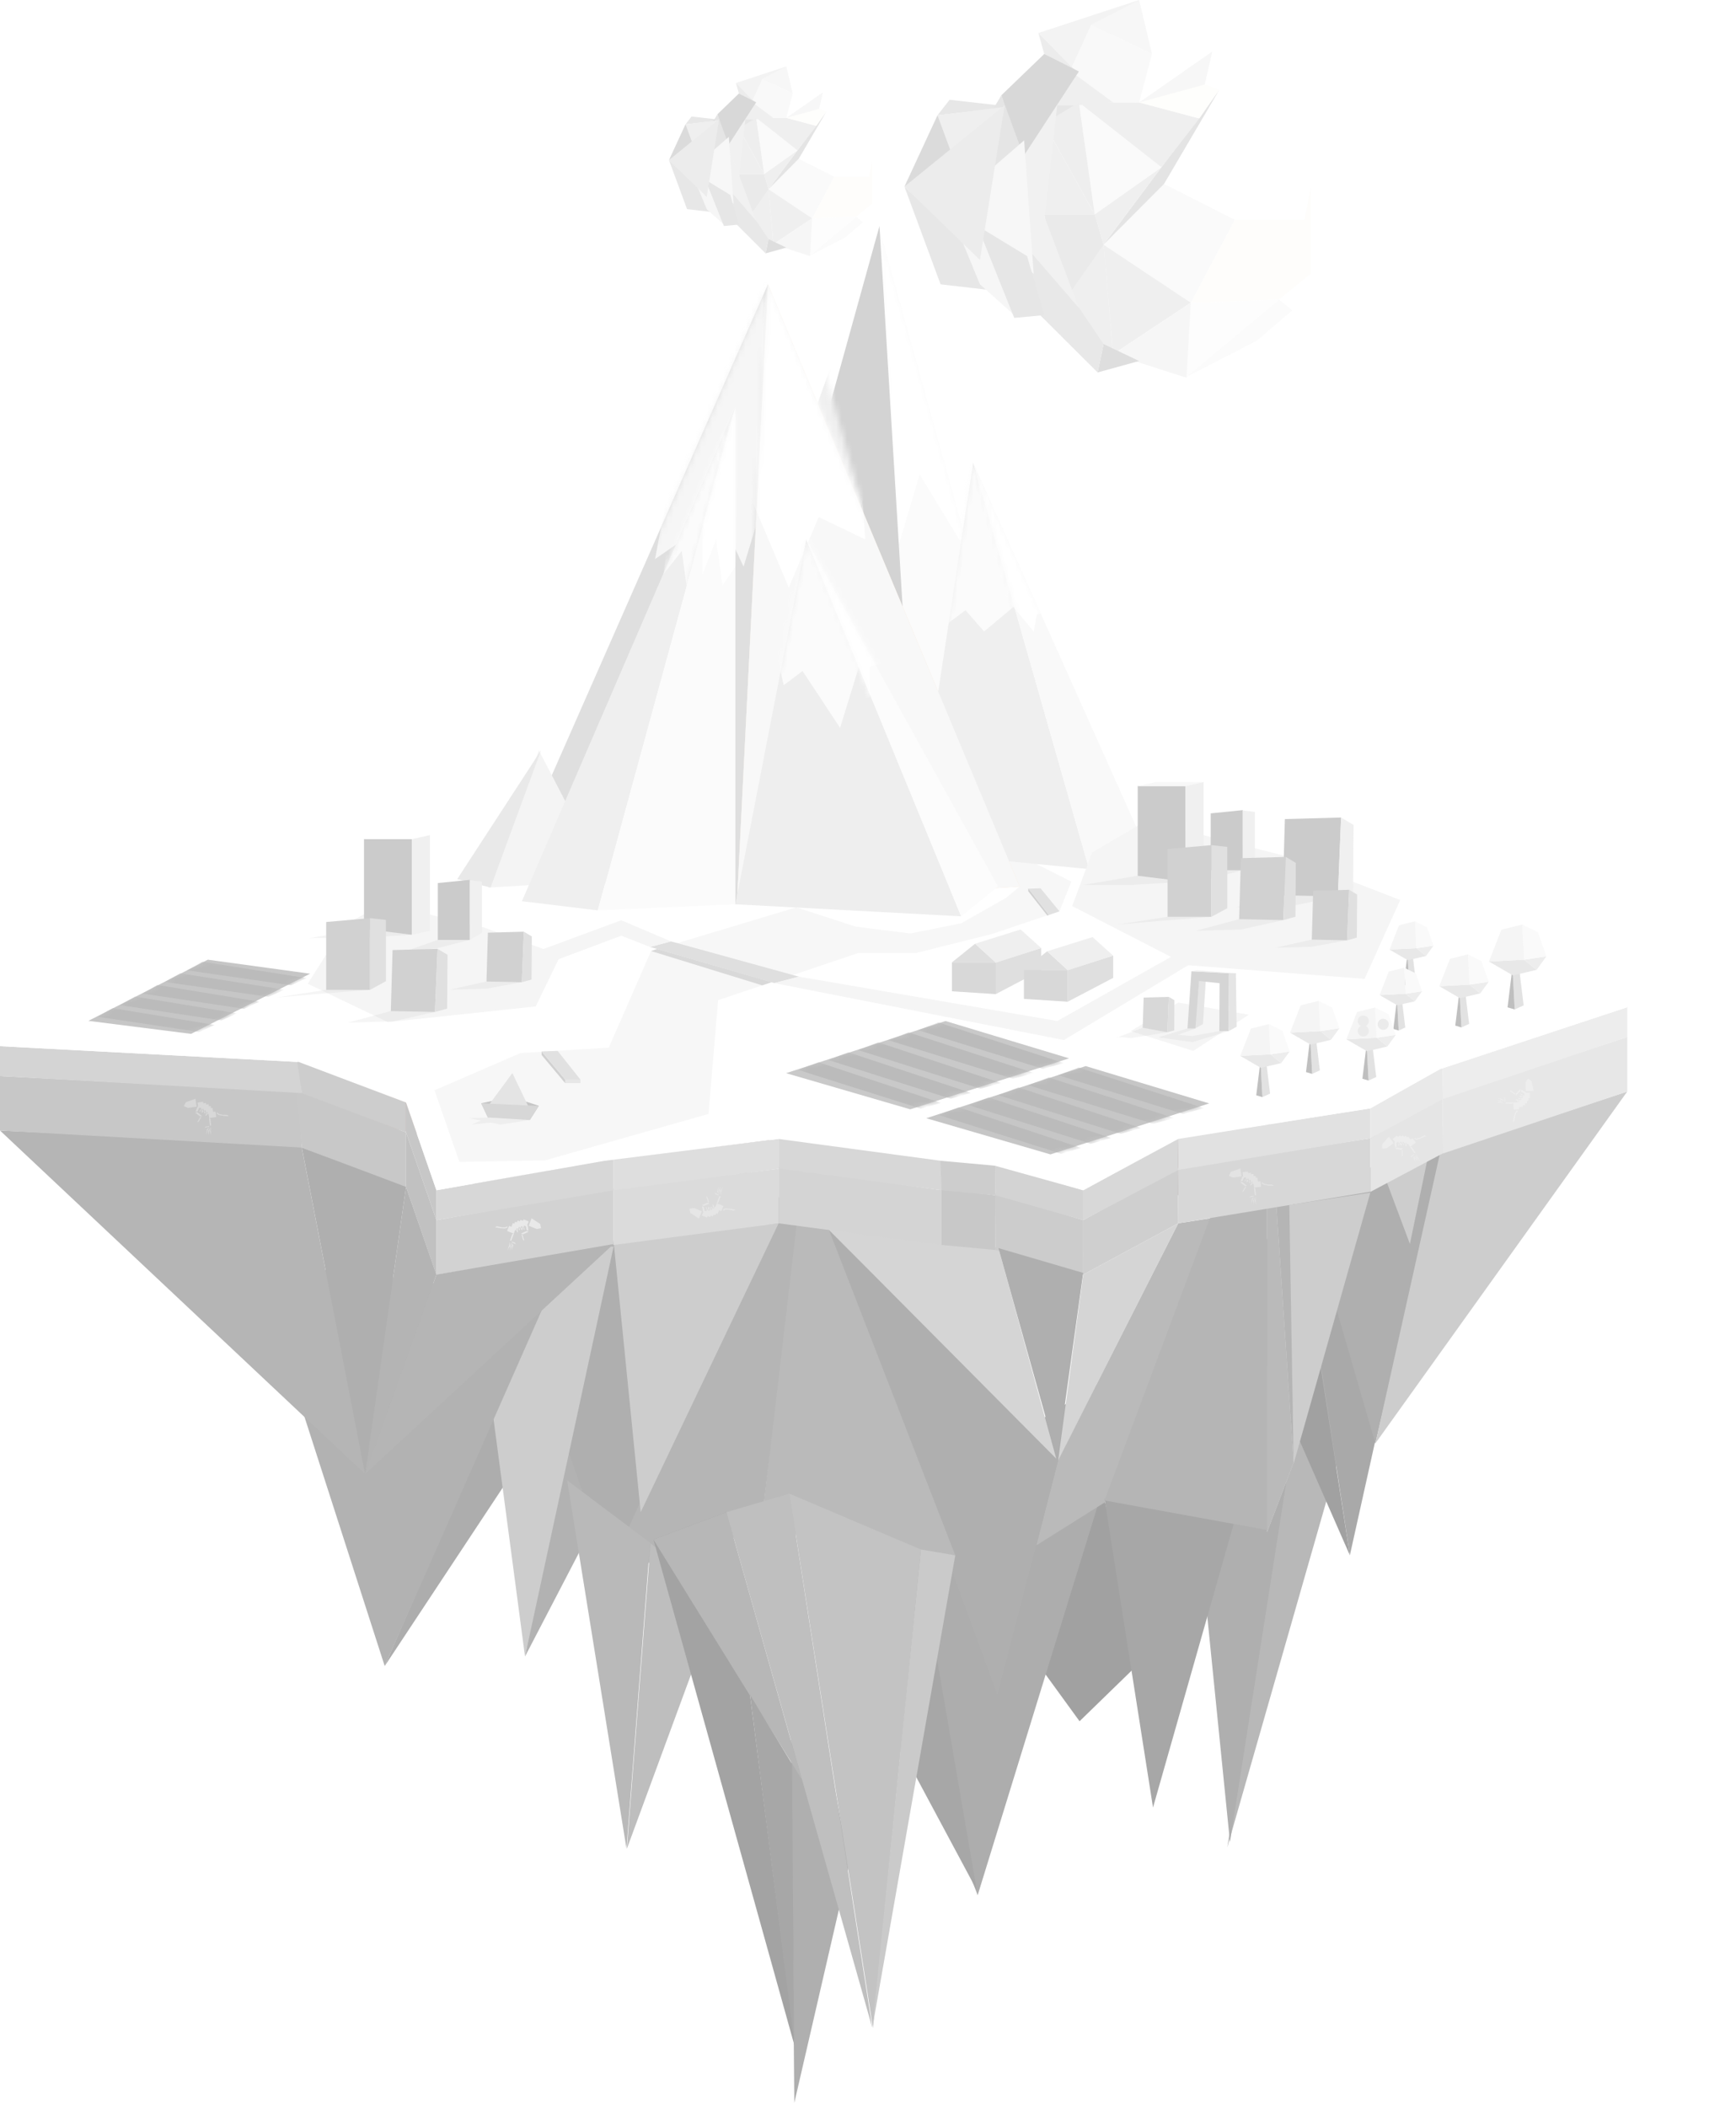 <?xml version="1.0" encoding="UTF-8"?>
<svg width="314px" height="381px" viewBox="0 0 314 381" version="1.1" xmlns="http://www.w3.org/2000/svg" xmlns:xlink="http://www.w3.org/1999/xlink">
    <!-- Generator: Sketch 61.2 (89653) - https://sketch.com -->
    <title>Group 2</title>
    <desc>Created with Sketch.</desc>
    <defs>
        <linearGradient x1="50%" y1="55.246%" x2="39.786%" y2="92.392%" id="linearGradient-1">
            <stop stop-color="#FFFFFF" offset="0%"></stop>
            <stop stop-color="#FFFFFF" stop-opacity="0" offset="100%"></stop>
        </linearGradient>
        <polygon id="path-2" points="8.52651232e-15 9.43 22.456 15.964 51.172 6.746 28.831 -1.1084466e-13"></polygon>
        <polygon id="path-4" points="8.52651232e-15 9.43 22.456 15.964 51.172 6.746 28.831 -1.1084466e-13"></polygon>
        <polygon id="path-6" points="3.31510825e-13 -6.13908936e-15 22.34 80.537 4.481 88.361 3.584 70.306"></polygon>
        <polygon id="path-8" points="5.215 1.84172681e-14 27.555 80.537 14.46 87.809 -5.83213489e-14 85.868"></polygon>
        <polygon id="path-10" points="6.045 11.028 51.567 119.915 0.42 123.108"></polygon>
        <polygon id="path-12" points="2.428 44.93 9.295 7.36690679e-15 30.259 73.503 1.08661875e-13 70.558"></polygon>
        <polygon id="path-14" points="-1.65755403e-13 7.36690679e-15 31.023 69.252 20.964 73.503"></polygon>
        <polygon id="path-16" points="9.51558851e-14 105.974 46.578 0.24 40.953 112.32"></polygon>
        <polygon id="path-18" points="1.457 14.607 9.033 0.017 18.156 24.828 0 23.774"></polygon>
        <polygon id="path-20" points="-2.72848394e-13 0.017 15.158 23.307 9.123 24.828"></polygon>
        <polygon id="path-22" points="5.771 0.122 51.293 109.009 0.146 112.202"></polygon>
        <polygon id="path-24" points="38.61 3.09410085e-13 13.725 91.028 -1.8417267e-14 89.372"></polygon>
        <polygon id="path-26" points="24.885 3.09410085e-13 24.885 89.925 -6.0776981e-14 91.028"></polygon>
        <polygon id="path-28" points="12.812 2.35741017e-13 0 65.969 40.835 68.145"></polygon>
        <polygon id="path-30" points="0 0.023 28.022 68.168 34.696 62.79"></polygon>
        <polygon id="path-32" points="6.82120945e-15 7.544 17.965 12.771 40.938 5.397 23.065 -8.86757229e-14"></polygon>
    </defs>
    <g id="Page-1" stroke="none" stroke-width="1" fill="none" fill-rule="evenodd" opacity="0.4">
        <g id="Group-2">
            <circle id="Oval" fill="url(#linearGradient-1)" opacity="0.34" cx="169.5" cy="158.5" r="144.5"></circle>
            <g id="Group-26" transform="translate(0, 40)">
                <polygon id="Path-77" fill="#4E4E4E" transform="translate(234.886, 245.7) scale(-1, 1) translate(-234.886, -245.7) " points="221.986 203.887 247.786 294 232.658 197.4"></polygon>
                <polygon id="Path-78" fill="#363636" transform="translate(225.286, 244.752) scale(-1, 1) translate(-225.286, -244.752) " points="228.099 293.052 237.586 198.77 212.986 196.452"></polygon>
                <polygon id="Path-142" fill="#292929" points="233.986 174.59 260.451 167.874 244.157 241.2"></polygon>
                <polyline id="Path-143" fill="#151515" points="244.157 241.2 223.786 194.757 233.837 174.59"></polyline>
                <polygon id="Path-141" fill="#373737" points="248.774 220.967 261.008 168.548 235.43 174.888"></polygon>
                <polygon id="Path" fill="#838383" points="248.774 220.967 294.331 157.349 260.451 168.548"></polygon>
                <polygon id="Path-52" fill="#454545" points="230.386 173.294 233.222 172.8 233.986 223.8"></polygon>
                <polygon id="Path-49" fill="#838383" points="260.451 158.696 255.018 184.906 247.856 165.775"></polygon>
                <polygon id="Path-50" fill="#838383" points="233.204 177.852 233.986 224.639 247.856 175.627"></polygon>
                <polygon id="Path-83" fill="#260101" points="200.986 157.2 211.398 157.2 218.986 163.772 213.464 176.4 204.102 169.328"></polygon>
                <polygon id="Path-51" fill="#B6B6B6" points="233.986 224.424 229.186 237 229.186 153"></polygon>
                <polygon id="Path-82" fill="#151515" points="188 261.204 195.266 271.2 206.6 260.18 199.025 228"></polygon>
                <polygon id="Path-73" fill="#323232" points="206.986 204.852 176.836 302.652 165.586 273.759 165.586 231.036"></polygon>
                <polygon id="Path-58" fill="#959595" points="180.586 185.609 191.241 224.4 149.386 181.8"></polygon>
                <polygon id="Path-81" fill="#232323" points="176.671 301.72 153.586 258.637 159.586 202.452"></polygon>
                <polygon id="Path-59" fill="#525252" points="213.116 181.176 218.986 180.252 199.786 231.65 187.461 239.4 191.466 223.747"></polygon>
                <polygon id="Path-65" fill="#3F3F3F" points="108.586 184.752 94.961 259.5 134.321 183.852"></polygon>
                <polygon id="Path-60" fill="#373737" points="149.386 181.8 180.393 266.4 191.386 224.062"></polygon>
                <polygon id="Path-61" fill="#525252" points="145.054 169.8 137.622 236.566 172.786 241.2"></polygon>
                <polygon id="Path-87" fill="#260101" points="121.786 159.6 140.986 163.035 134.889 173.4"></polygon>
                <polygon id="Path-85" fill="#373737" points="110.986 184.452 116.986 240.103 109.82 242.4 85.786 173.929 86.788 158.4"></polygon>
                <polygon id="Path-62" fill="#454545" points="145.982 165.214 109.786 244.8 137.622 236.566"></polygon>
                <polygon id="Path-86" fill="#838383" points="110.986 184.452 140.828 181.176 115.885 233.4"></polygon>
                <polygon id="Path-66" fill="#505050" points="102.586 227.652 113.317 294.252 117.586 238.925"></polygon>
                <polygon id="Path-67" fill="#5D5D5D" points="113.386 294.252 130.186 248.644 117.67 239.052"></polygon>
                <polygon id="Path-64" fill="#333333" points="97.186 197.4 69.585 261.227 101.386 213.164"></polygon>
                <polygon id="Path-65" fill="#838383" points="85.251 186.252 94.961 259.5 110.986 185.352"></polygon>
                <polygon id="Path-69" fill="#3F3F3F" points="69.585 261.227 98.986 194.646 46.015 188.052"></polygon>
                <polygon id="Path-70" fill="#783E2A" points="59.986 161.462 75.911 134.4 83.352 136.716 98.986 170.4"></polygon>
                <polygon id="Path-51" fill="#525252" points="233.986 224.424 229.186 237 229.186 153"></polygon>
                <polygon id="Path-72" fill="#232323" points="199.786 231 208.552 286.8 223.786 233.268"></polygon>
                <polygon id="Path-55" fill="#454545" points="199.786 231.282 229.186 236.631 229.186 178.2 218.986 179.883"></polygon>
                <polygon id="Path-71" fill="#454545" points="2.51671585e-13 164.4 66.039 226.5 54.482 166.968"></polygon>
                <polygon id="Path-80" fill="#191919" points="118.186 238.344 143.986 330.852 131.386 233.4"></polygon>
                <polyline id="Path-81" fill="#383838" points="143.671 340.2 153.586 297.24 142.786 239.4"></polyline>
                <polygon id="Path-77" fill="#5F5F5F" points="131.386 233.4 157.786 326.652 142.786 230.052"></polygon>
                <polygon id="Path-78" fill="#696969" points="157.899 326.652 166.564 240.148 142.786 230.052"></polygon>
                <polygon id="Path-78" fill="#7A7A7A" points="157.786 326.652 172.786 241.2 166.564 240.148"></polygon>
                <polygon id="Path-79" fill="#4B4B4B" points="118.186 238.344 145.038 281.718 131.386 233.4"></polygon>
                <polygon id="Path-43" fill="#747474" points="54.051 157.413 8.1001867e-14 154.548 8.1001867e-14 164.4 54.592 167.48"></polygon>
                <polygon id="Path-43" fill="#8F8F8F" points="110.986 174.893 78.936 180.6 78.936 190.488 110.986 185.088"></polygon>
                <polygon id="Path-43" fill="#A5A5A5" points="140.828 171.324 110.986 174.907 110.986 185.088 140.828 181.176"></polygon>
                <polygon id="Path-43" fill="#767676" points="180.076 176.112 170.082 174.924 170.314 185.088 180.076 186"></polygon>
                <polygon id="Path-43" fill="#949494" points="170.313 175.2 140.828 170.964 140.828 181.176 170.313 185.088"></polygon>
                <polygon id="Path-43" fill="#808080" points="195.923 180.6 179.986 175.8 180.076 186 195.923 190.488"></polygon>
                <polygon id="Path-43" fill="#888888" points="195.923 180.6 213.026 171.213 213.116 181.176 195.922 190.452"></polygon>
                <polygon id="Path-43" fill="#9A9A9A" points="247.856 165.813 213.026 171.213 213.116 181.176 247.856 175.464"></polygon>
                <polygon id="Path-43" fill="#BDBDBD" points="247.856 165.813 260.918 158.385 261.008 168.51 247.856 175.5"></polygon>
                <polygon id="Path-43" fill="#C2C2C2" points="294.331 147.497 260.918 158.385 261.008 168.548 294.331 157.349"></polygon>
                <polygon id="Path-43" fill="#767676" points="53.712 157.112 54.592 167.48 73.441 174.743 73.441 164.738"></polygon>
                <polygon id="Path-43" fill="#636363" points="73.441 164.738 73.441 174.59 78.936 190.488 78.936 180.6"></polygon>
                <polygon id="Path-43" fill="#949494" points="54.051 152.013 -2.5579537e-14 149.148 -2.5579537e-14 154.548 54.592 157.629"></polygon>
                <polygon id="Path-43" fill="#9C9C9C" points="110.986 169.493 78.936 175.2 78.936 180.6 110.986 175.2"></polygon>
                <polygon id="Path-43" fill="#ADADAD" points="140.828 165.924 110.986 169.507 110.986 175.2 140.828 171.324"></polygon>
                <polygon id="Path-43" fill="#9C9C9C" points="170.313 169.8 140.828 165.564 140.828 171.257 170.313 175.2"></polygon>
                <polygon id="Path-43" fill="#828282" points="180.076 170.712 170.082 169.524 170.314 175.2 180.076 176.112"></polygon>
                <polygon id="Path-92" fill="#373737" points="180.586 185.652 191.24 223.788 195.922 190.14"></polygon>
                <polygon id="Path-43" fill="#919191" points="195.923 175.2 179.986 170.4 180.076 176.112 195.923 180.6"></polygon>
                <polygon id="Path-43" fill="#9E9E9E" points="195.923 175.2 213.026 165.813 213.116 171.525 195.923 180.6"></polygon>
                <polygon id="Path-43" fill="#B3B3B3" points="247.856 160.413 213.026 165.813 213.116 171.525 247.856 165.813"></polygon>
                <polygon id="Path-43" fill="#C8C8C8" points="247.856 160.413 260.918 152.985 261.008 158.696 247.856 165.813"></polygon>
                <polygon id="Path-43" fill="#D3D3D3" points="294.331 142.097 260.918 152.985 261.008 158.696 294.331 147.497"></polygon>
                <polygon id="Path-43" fill="#838383" points="53.712 151.712 54.592 157.629 73.441 164.738 73.441 159.338"></polygon>
                <polygon id="Path-43" fill="#727272" points="73.441 159.338 73.441 164.738 78.936 180.6 78.936 175.2"></polygon>
                <polygon id="Path-43" fill="#FFFFFF" points="125.907 97.286 73.441 119.383 49.444 127.421 34.986 130.966 54.051 152.013 73.441 159.338 78.936 175.2 109.299 169.88 140.828 165.924 170.259 169.88 179.901 170.75 195.923 175.2 213.116 165.924 247.856 160.375 260.58 153.258 294.331 142.097 261.008 124.044 240.53 113.828 214.486 108.695 186.286 102.754"></polygon>
                <g id="Path-146-+-Path-146-+-Path-146-+-Path-146-+-Path-146-Mask" transform="translate(167.539, 152.748)">
                    <mask id="mask-3" fill="white">
                        <use xlink:href="#path-2"></use>
                    </mask>
                    <use id="Mask" fill="#717171" xlink:href="#path-2"></use>
                    <polygon id="Path-146" fill="#545454" mask="url(#mask-3)" points="2.246 8.851 24.384 15.852 28.046 14.807 5.85 7.452"></polygon>
                    <polygon id="Path-146" fill="#545454" mask="url(#mask-3)" points="7.646 7.051 29.784 14.052 33.446 13.007 11.25 5.652"></polygon>
                    <polygon id="Path-146" fill="#545454" mask="url(#mask-3)" points="13.046 5.251 35.184 12.252 38.846 11.207 16.65 3.852"></polygon>
                    <polygon id="Path-146" fill="#545454" mask="url(#mask-3)" points="18.446 3.451 41.099 10.452 44.846 9.407 22.133 2.052"></polygon>
                    <polygon id="Path-146" fill="#545454" mask="url(#mask-3)" points="23.846 1.651 46.499 8.652 50.246 7.607 27.533 0.252"></polygon>
                </g>
                <g id="Path-146-+-Path-146-+-Path-146-+-Path-146-+-Path-146-Mask" transform="translate(142.186, 144.6)">
                    <mask id="mask-5" fill="white">
                        <use xlink:href="#path-4"></use>
                    </mask>
                    <use id="Mask" fill="#777777" xlink:href="#path-4"></use>
                    <polygon id="Path-146" fill="#545454" mask="url(#mask-5)" points="2.246 8.851 24.384 15.852 28.046 14.807 5.85 7.452"></polygon>
                    <polygon id="Path-146" fill="#545454" mask="url(#mask-5)" points="7.646 7.051 29.784 14.052 33.446 13.007 11.25 5.652"></polygon>
                    <polygon id="Path-146" fill="#545454" mask="url(#mask-5)" points="13.046 5.251 35.184 12.252 38.846 11.207 16.65 3.852"></polygon>
                    <polygon id="Path-146" fill="#545454" mask="url(#mask-5)" points="18.446 3.451 41.099 10.452 44.846 9.407 22.133 2.052"></polygon>
                    <polygon id="Path-146" fill="#545454" mask="url(#mask-5)" points="23.846 1.651 46.499 8.652 50.246 7.607 27.533 0.252"></polygon>
                </g>
                <g id="Group-19" transform="translate(78.586, 115.022)">
                    <polygon id="Path-88" fill="#ECECEC" points="0 42.095 4.5 55.047 19.979 54.781 49.57 46.381 51.309 25.81 76.646 17.288 87.108 17.288 100.646 13.902 113.043 9.748 115.2 4.378 106.685 0.081 103.277 0.6 105.843 5.271 103.277 7.378 95.261 11.906 86.072 13.744 76.204 12.514 65.441 9.022 39.171 16.924 31.525 34.388 15.553 35.367"></polygon>
                    <g id="Group-17" transform="translate(107.4, 5.578)">
                        <polygon id="Path-145" fill="#8B8B8B" points="7.40740758e-14 0.538 3.445 4.919 3.723 4.827 7.40740758e-14 -8.41993092e-14"></polygon>
                        <polygon id="Path-145" fill="#B5B5B5" points="3.50652819e-13 0.079 3.723 4.827 5.643 4.169 2.23 9.21929145e-14"></polygon>
                    </g>
                    <g id="Group-18" transform="translate(39, 15.178)">
                        <g id="Group-17">
                            <polygon id="Path-145" fill="#545454" opacity="0.5" points="0.171 1.745 20.287 7.954 22.014 7.378 1.268 1.37"></polygon>
                            <polygon id="Path-145" fill="#AFAFAF" points="2.72848394e-13 1.009 22.456 7.543 26.963 6.391 3.766 0"></polygon>
                        </g>
                    </g>
                    <g id="Group-18" transform="translate(19.2, 34.978)">
                        <g id="Group-17">
                            <polygon id="Path-145" fill="#8B8B8B" points="0.178 0.741 4.44 5.83 4.44 5.187 0.178 0.098"></polygon>
                            <polygon id="Path-145" fill="#C3C3C3" points="7.2 5.83 4.44 5.83 4.44 5.187 7.2 5.187"></polygon>
                            <polygon id="Path-145" fill="#B5B5B5" points="0.178 0.098 4.44 5.187 7.2 5.187 3.078 0"></polygon>
                        </g>
                    </g>
                </g>
                <g id="Berge" transform="translate(80.586, 0)">
                    <g id="Group-8" transform="translate(52.276, 0.377)">
                        <polygon id="Path-29" fill="#BBDBDD" points="19.872 31.525 26.193 0.864 29.777 42.01 23.624 36.581 20.65 42.711"></polygon>
                        <g id="Path-21" transform="translate(26.193, 0.864)">
                            <mask id="mask-7" fill="white">
                                <use xlink:href="#path-6"></use>
                            </mask>
                            <use id="Mask" fill="#F4F4F4" xlink:href="#path-6"></use>
                            <polygon fill="#FFFFFF" mask="url(#mask-7)" points="-1.369 41.847 3.584 57.034 7.284 44.551 19.008 63.804 5.40456568e-13 -5.52518042e-14"></polygon>
                        </g>
                        <g id="Path-21" transform="translate(3.876, 0.487)">
                            <mask id="mask-9" fill="white">
                                <use xlink:href="#path-8"></use>
                            </mask>
                            <use id="Mask" fill="#909090" transform="translate(13.777, 43.905) scale(-1, 1) translate(-13.777, -43.905) " xlink:href="#path-8"></use>
                            <polygon fill="#D9D9D9" mask="url(#mask-9)" points="8.208 40.244 18.357 52.412 20.961 44.928 25.901 57.411 22.318 0.926"></polygon>
                        </g>
                        <mask id="mask-11" fill="white">
                            <use xlink:href="#path-10"></use>
                        </mask>
                        <use id="Mask" fill="#EBC18F" xlink:href="#path-10"></use>
                    </g>
                    <g id="Group-9" transform="translate(86.148, 43.636)">
                        <g id="Path-21">
                            <mask id="mask-13" fill="white">
                                <use xlink:href="#path-12"></use>
                            </mask>
                            <use id="Mask" fill="#D8D8D8" xlink:href="#path-12"></use>
                            <polygon fill="#F6F6F6" mask="url(#mask-13)" points="1.089 14.732 4.489 29.246 7.894 26.683 11.263 30.527 18.538 24.456 8.556 -1.249"></polygon>
                        </g>
                        <g id="Path-21" transform="translate(9.295, 0)">
                            <mask id="mask-15" fill="white">
                                <use xlink:href="#path-14"></use>
                            </mask>
                            <use id="Mask" fill="#F1F1F1" xlink:href="#path-14"></use>
                            <polygon fill="#FFFFFF" mask="url(#mask-15)" points="5.397 24.447 7.329 26.157 10.923 30.527 11.54 27.421 17.335 26.157 -1.37245209e-13 -2.46822937e-13"></polygon>
                        </g>
                    </g>
                    <g id="Group-5" transform="translate(0, 11.088)">
                        <g id="Path-21" transform="translate(11.743, 0.077)">
                            <mask id="mask-17" fill="white">
                                <use xlink:href="#path-16"></use>
                            </mask>
                            <use id="Mask" fill="#B0B0B0" xlink:href="#path-16"></use>
                            <polygon fill="#E8E8E8" mask="url(#mask-17)" points="32.047 18.662 26.151 49.917 33.028 45.157 33.355 49.917 40.563 47.842 42.163 51.284 46.028 38.531 46.655 -4.147"></polygon>
                        </g>
                        <g id="Group-9" transform="translate(13.412, 97.052) scale(-1, 1) translate(-13.412, -97.052) translate(0.912, 84.552)">
                            <g id="Path-21">
                                <mask id="mask-19" fill="white">
                                    <use xlink:href="#path-18"></use>
                                </mask>
                                <use id="Mask" fill="#E4E4E4" xlink:href="#path-18"></use>
                            </g>
                            <g id="Path-21" transform="translate(8.64, 0)">
                                <mask id="mask-21" fill="white">
                                    <use xlink:href="#path-20"></use>
                                </mask>
                                <use id="Mask" fill="#C8C8C8" xlink:href="#path-20"></use>
                            </g>
                        </g>
                        <g id="Path-21" transform="translate(52.55, 0.195)">
                            <mask id="mask-23" fill="white">
                                <use xlink:href="#path-22"></use>
                            </mask>
                            <use id="Mask" fill="#EEEEEE" xlink:href="#path-22"></use>
                            <polygon fill="#FFFFFF" mask="url(#mask-23)" points="1.822 32.353 2.988 39.463 9.537 54.95 14.957 42.2 23.35 46.242 22.555 33.25 6.023 -3.6"></polygon>
                        </g>
                        <g id="Group-6" transform="translate(13.816, 22.481)">
                            <g id="Path-21" transform="translate(0, -0)">
                                <mask id="mask-25" fill="white">
                                    <use xlink:href="#path-24"></use>
                                </mask>
                                <use id="Mask" fill="#D7D7D7" xlink:href="#path-24"></use>
                                <polygon fill="#F6F6F6" mask="url(#mask-25)" points="26.438 23.056 25.62 30.235 28.912 26.03 30.063 34.353 32.389 30.911 38.608 6.41905301e-13"></polygon>
                            </g>
                            <g id="Path-21" transform="translate(13.725, -0)">
                                <mask id="mask-27" fill="white">
                                    <use xlink:href="#path-26"></use>
                                </mask>
                                <use id="Mask" fill="#F6F6F6" xlink:href="#path-26"></use>
                                <polygon fill="#FFFFFF" mask="url(#mask-27)" points="18.935 20.982 18.935 30.235 21.408 23.956 22.559 32.279 24.885 28.837 25.674 -3.742"></polygon>
                            </g>
                        </g>
                    </g>
                    <g id="Group-7" transform="translate(52.426, 57.088)">
                        <g id="Path-21" transform="translate(0, 0.437)">
                            <mask id="mask-29" fill="white">
                                <use xlink:href="#path-28"></use>
                            </mask>
                            <use id="Mask" fill="#D5D5D5" xlink:href="#path-28"></use>
                            <polygon fill="#F6F6F6" mask="url(#mask-29)" points="5.346 11.834 8.745 26.348 12.15 23.785 18.936 34.072 22.794 21.558 12.812 -4.147"></polygon>
                        </g>
                        <g id="Path-21" transform="translate(12.812, 0.414)">
                            <mask id="mask-31" fill="white">
                                <use xlink:href="#path-30"></use>
                            </mask>
                            <use id="Mask" fill="#F7F7F7" xlink:href="#path-30"></use>
                            <polygon fill="#FFFFFF" mask="url(#mask-31)" points="5.41 19.977 5.41 29.23 11.552 28.538 11.552 22.951 17.348 21.686 -1.972 -6.756"></polygon>
                        </g>
                    </g>
                </g>
                <polygon id="Path-43" fill="#FFFFFF" points="260.58 153.258 294.331 142.097 261.008 124.044"></polygon>
                <polygon id="Path-43" fill="#FFFFFF" points="34.986 130.966 1.19371172e-13 149.148 54.051 152.013"></polygon>
                <g id="Path-146-+-Path-146-+-Path-146-+-Path-146-+-Path-146-Mask" transform="translate(36.073, 140.333) rotate(-9) translate(-36.073, -140.333) translate(15.573, 133.833)">
                    <mask id="mask-33" fill="white">
                        <use xlink:href="#path-32"></use>
                    </mask>
                    <use id="Mask" fill="#717171" xlink:href="#path-32"></use>
                    <polygon id="Path-146" fill="#545454" mask="url(#mask-33)" points="1.797 7.081 19.508 12.681 22.437 11.845 4.68 5.961"></polygon>
                    <polygon id="Path-146" fill="#545454" mask="url(#mask-33)" points="6.117 5.641 23.828 11.241 26.757 10.405 9 4.521"></polygon>
                    <polygon id="Path-146" fill="#545454" mask="url(#mask-33)" points="10.437 4.201 28.147 9.801 31.077 8.965 13.32 3.081"></polygon>
                    <polygon id="Path-146" fill="#545454" mask="url(#mask-33)" points="14.757 2.761 32.879 8.361 35.877 7.525 17.707 1.641"></polygon>
                    <polygon id="Path-146" fill="#545454" mask="url(#mask-33)" points="19.077 1.321 37.199 6.921 40.197 6.085 22.027 0.201"></polygon>
                </g>
                <polygon id="Path-89" fill="#434343" points="73.441 174.59 66.039 226.5 78.936 190.452"></polygon>
                <polygon id="Path-90" fill="#454545" points="78.936 190.452 66.039 226.5 110.986 184.924"></polygon>
                <polygon id="Path-91" fill="#373737" points="54.592 167.48 66.039 226.5 73.441 174.59"></polygon>
                <polygon id="Path-140" fill="#959595" points="191.386 224.062 213.116 181.176 195.923 190.452"></polygon>
                <polygon id="Path-144" fill="#222222" points="135.658 266.4 143.626 329.031 143.261 278.927"></polygon>
                <polygon id="Path-147" fill="#E5E5E5" points="207.382 108.36 197.535 114.14 193.931 123.819 214.708 134.498 246.817 136.971 253.259 122.725 233.131 114.933 215.275 110.4"></polygon>
                <g id="Group" transform="translate(235.204, 116.473) rotate(7) translate(-235.204, -116.473) translate(224.204, 106.973)">
                    <polygon id="Path-33" fill="#7C7C7C" points="8.488 15.256 18.414 14.237 17.256 5.45696789e-13 7.2 1.519"></polygon>
                    <polygon id="Path-33" fill="#000000" opacity="0.1" points="8.488 15.256 18.414 14.237 10.456 16.91 0.4 18.429"></polygon>
                    <polygon id="Path-34" fill="#D9D9D9" points="17.256 5.45696789e-13 19.656 1.063 21.055 13.151 18.414 14.237"></polygon>
                </g>
                <g id="Group-3" transform="translate(212.986, 106.2)">
                    <polygon id="Path-38" fill="#7C7C7C" points="6 11.133 6 0.857 11.803 0.273 11.803 11.133"></polygon>
                    <polygon id="Path-38" fill="#000000" opacity="0.1" points="6 11.133 0.13 13.2 5.932 12.616 11.803 11.133"></polygon>
                    <polygon id="Path-39" fill="#D9D9D9" points="11.803 11.133 13.987 9.836 13.987 0.597 11.803 0.333"></polygon>
                </g>
                <g id="Group" transform="translate(226.003, 122.185) rotate(7) translate(-226.003, -122.185) translate(217.003, 114.185)">
                    <polygon id="Path-33" fill="#8D8D8D" points="7.631 12.204 15.571 11.389 14.644 4.36557431e-12 6.6 1.215"></polygon>
                    <polygon id="Path-33" fill="#000000" opacity="0.1" points="7.631 12.204 15.571 11.389 8.236 14 0.191 15.215"></polygon>
                    <polygon id="Path-34" fill="#B1B1B1" points="14.644 6.27551307e-12 16.565 0.85 17.684 10.521 15.571 11.389"></polygon>
                </g>
                <g id="Group" transform="translate(238.338, 126.724) rotate(7) translate(-238.338, -126.724) translate(230.838, 120.224)">
                    <polygon id="Path-33" fill="#8D8D8D" points="6.825 9.764 13.177 9.111 12.436 5.72981628e-12 6 0.972"></polygon>
                    <polygon id="Path-33" fill="#000000" opacity="0.1" points="6.825 9.764 13.177 9.111 6.908 11.056 0.473 12.028"></polygon>
                    <polygon id="Path-34" fill="#B1B1B1" points="12.436 6.27551307e-12 13.972 0.68 14.867 8.417 13.177 9.111"></polygon>
                </g>
                <g id="Group-20" transform="translate(195.586, 101.4)">
                    <polygon id="Rectangle" fill="#7C7C7C" points="10.2 0.72 18.84 0.72 18.84 18 10.2 16.941"></polygon>
                    <polygon id="Rectangle" fill="#000000" opacity="0.1" points="0.337 18.6 8.977 18.6 18.84 18 10.2 16.941"></polygon>
                    <polygon id="Rectangle" fill="#EDEDED" points="10.2 0.72 18.84 0.72 22.122 0 13.482 0"></polygon>
                    <polygon id="Rectangle" fill="#D9D9D9" points="22.122 0 18.84 0.72 18.84 18 22.122 17.28"></polygon>
                </g>
                <g id="Group-3" transform="translate(202.186, 112.8)">
                    <polygon id="Path-38" fill="#8D8D8D" points="9 12.96 9 0.697 16.92 0 16.92 12.96"></polygon>
                    <polygon id="Path-38" fill="#000000" opacity="0.1" points="9 12.96 -3.94351195e-14 14.359 7.92 13.662 16.92 12.96"></polygon>
                    <polygon id="Path-39" fill="#B1B1B1" points="16.92 12.96 19.8 11.404 19.8 0.317 16.92 0"></polygon>
                </g>
                <g id="Group-3" transform="translate(172.186, 127.8)">
                    <g id="Group-23">
                        <polygon id="Path-38" fill="#9D9D9D" points="0 11.426 0 6.191 7.92 6.191 7.92 11.936"></polygon>
                        <polygon id="Path-39" fill="#AFAFAF" points="7.92 11.936 16.14 7.628 16.14 3.6 7.92 6.191"></polygon>
                        <polyline id="Path-150" fill="#AFAFAF" points="7.92 6.191 4.185 2.828 0 6.191"></polyline>
                        <polyline id="Path-151" fill="#D8D8D8" points="4.185 2.828 12.411 0.249 16.14 3.6 7.92 6.261"></polyline>
                    </g>
                    <g id="Group-23" transform="translate(13.02, 1.372)">
                        <polygon id="Path-38" fill="#9D9D9D" points="0 11.426 0 6.191 7.92 6.191 7.92 11.936"></polygon>
                        <polygon id="Path-39" fill="#AFAFAF" points="7.92 11.936 16.14 7.628 16.14 3.6 7.92 6.191"></polygon>
                        <polyline id="Path-150" fill="#AFAFAF" points="7.92 6.191 4.185 2.828 0 6.191"></polyline>
                        <polyline id="Path-151" fill="#D8D8D8" points="4.185 2.828 12.411 0.249 16.14 3.6 7.92 6.261"></polyline>
                    </g>
                </g>
                <polygon id="Path-147" fill="#E5E5E5" points="69.372 123.36 62.5 127.118 55.662 137.856 70.16 144.799 96.891 141.96 101.386 132.699 87.34 127.633 74.88 124.686"></polygon>
                <g id="Group-3" transform="translate(73.186, 118.8)">
                    <polygon id="Path-38" fill="#7C7C7C" points="6 11.133 6 0.857 11.803 0.273 11.803 11.133"></polygon>
                    <polygon id="Path-38" fill="#000000" opacity="0.1" points="6 11.133 0.13 13.2 5.932 12.616 11.803 11.133"></polygon>
                    <polygon id="Path-39" fill="#D9D9D9" points="11.803 11.133 13.987 9.836 13.987 0.597 11.803 0.333"></polygon>
                </g>
                <g id="Group" transform="translate(72.562, 138.799) rotate(7) translate(-72.562, -138.799) translate(63.562, 130.799)">
                    <polygon id="Path-33" fill="#8D8D8D" points="7.631 12.204 15.571 11.389 14.644 4.36557431e-12 6.6 1.215"></polygon>
                    <polygon id="Path-33" fill="#000000" opacity="0.1" points="7.631 12.204 15.571 11.389 8.236 14 0.191 15.215"></polygon>
                    <polygon id="Path-34" fill="#B1B1B1" points="14.644 6.27551307e-12 16.565 0.85 17.684 10.521 15.571 11.389"></polygon>
                </g>
                <g id="Group" transform="translate(89.062, 134.299) rotate(7) translate(-89.062, -134.299) translate(81.562, 127.799)">
                    <polygon id="Path-33" fill="#8D8D8D" points="6.825 9.764 13.177 9.111 12.436 5.72981628e-12 6 0.972"></polygon>
                    <polygon id="Path-33" fill="#000000" opacity="0.1" points="6.825 9.764 13.177 9.111 6.908 11.056 0.473 12.028"></polygon>
                    <polygon id="Path-34" fill="#B1B1B1" points="12.436 6.27551307e-12 13.972 0.68 14.867 8.417 13.177 9.111"></polygon>
                </g>
                <g id="Group-20" transform="translate(55.64, 111)">
                    <polygon id="Rectangle" fill="#7C7C7C" points="10.2 0.72 18.84 0.72 18.84 18 10.2 16.941"></polygon>
                    <polygon id="Rectangle" fill="#000000" opacity="0.1" points="0.337 18.6 8.977 18.6 18.84 18 10.2 16.941"></polygon>
                    <polygon id="Rectangle" fill="#FFFFFF" points="10.2 0.72 18.84 0.72 22.122 0 13.482 0"></polygon>
                    <polygon id="Rectangle" fill="#D9D9D9" points="22.122 0 18.84 0.72 18.84 18 22.122 17.28"></polygon>
                </g>
                <g id="Group-3" transform="translate(50, 126)">
                    <polygon id="Path-38" fill="#8D8D8D" points="9 12.96 9 0.697 16.92 0 16.92 12.96"></polygon>
                    <polygon id="Path-38" fill="#000000" opacity="0.1" points="9 12.96 -3.94351195e-14 14.359 7.92 13.662 16.92 12.96"></polygon>
                    <polygon id="Path-39" fill="#B1B1B1" points="16.92 12.96 19.8 11.404 19.8 0.317 16.92 0"></polygon>
                </g>
                <polygon id="Path-148" fill="#E5E5E5" points="213.586 132 191.241 144.6 144.432 136.574 140.042 137.743 192.432 148.033 217.581 132.909"></polygon>
                <g id="Group-11" transform="translate(274.896, 135.194) rotate(-3) translate(-274.896, -135.194) translate(269.396, 127.194)">
                    <polygon id="Path-93" fill="#B7B7B7" points="4.195 7.598 4.195 15.26 5.85 14.602 5.367 7.598"></polygon>
                    <polygon id="Path-94" fill="#5E5E5E" points="4.195 7.598 2.924 14.807 4.195 15.26"></polygon>
                    <polygon id="Path-95" fill="#C5C5C5" points="8.61896298e-16 6.362 4.195 9.093 8.519 8.316 6.359 6.362"></polygon>
                    <polygon id="Path-96" fill="#D2D2D2" points="6.359 6.362 10.425 5.973 8.519 8.316"></polygon>
                    <polygon id="Path-97" fill="#F3F3F3" points="6.359 6.362 6.359 0 9.116 1.53 10.425 5.973"></polygon>
                    <polygon id="Path-98" fill="#E5E5E5" points="6.359 0 2.54 0.74 -3.53012397e-16 6.362 6.359 6.362"></polygon>
                </g>
                <g id="Group-11" transform="translate(264.907, 139.599) rotate(-3) translate(-264.907, -139.599) translate(260.407, 132.599)">
                    <polygon id="Path-93" fill="#B7B7B7" points="3.608 6.535 3.608 13.123 5.031 12.558 4.616 6.535"></polygon>
                    <polygon id="Path-94" fill="#5E5E5E" points="3.608 6.535 2.515 12.734 3.608 13.123"></polygon>
                    <polygon id="Path-95" fill="#C5C5C5" points="7.41230828e-16 5.471 3.608 7.82 7.326 7.152 5.469 5.471"></polygon>
                    <polygon id="Path-96" fill="#D2D2D2" points="5.469 5.471 8.965 5.136 7.326 7.152"></polygon>
                    <polygon id="Path-97" fill="#F3F3F3" points="5.469 5.471 5.469 0 7.84 1.316 8.965 5.136"></polygon>
                    <polygon id="Path-98" fill="#E5E5E5" points="5.469 0 2.184 0.636 -3.03590666e-16 5.471 5.469 5.471"></polygon>
                </g>
                <g id="Group-11" transform="translate(255.386, 132.61) rotate(-3) translate(-255.386, -132.61) translate(251.386, 126.61)">
                    <polygon id="Path-93" fill="#B7B7B7" points="3.211 5.816 3.211 11.68 4.478 11.177 4.108 5.816"></polygon>
                    <polygon id="Path-94" fill="#5E5E5E" points="3.211 5.816 2.238 11.333 3.211 11.68"></polygon>
                    <polygon id="Path-95" fill="#C5C5C5" points="6.59695426e-16 4.869 3.211 6.96 6.52 6.365 4.867 4.869"></polygon>
                    <polygon id="Path-96" fill="#D2D2D2" points="4.867 4.869 7.979 4.571 6.52 6.365"></polygon>
                    <polygon id="Path-97" fill="#F3F3F3" points="4.867 4.869 4.867 0 6.977 1.171 7.979 4.571"></polygon>
                    <polygon id="Path-98" fill="#E5E5E5" points="4.867 0 1.944 0.566 -2.70195688e-16 4.869 4.867 4.869"></polygon>
                </g>
                <g id="Group-11" transform="translate(253.601, 140.994) rotate(-3) translate(-253.601, -140.994) translate(249.601, 134.994)">
                    <polygon id="Path-93" fill="#B7B7B7" points="3.103 5.62 3.103 11.286 4.327 10.8 3.97 5.62"></polygon>
                    <polygon id="Path-94" fill="#5E5E5E" points="3.103 5.62 2.163 10.951 3.103 11.286"></polygon>
                    <polygon id="Path-95" fill="#C5C5C5" points="6.37458523e-16 4.705 3.103 6.725 6.3 6.151 4.703 4.705"></polygon>
                    <polygon id="Path-96" fill="#D2D2D2" points="4.703 4.705 7.71 4.417 6.3 6.151"></polygon>
                    <polygon id="Path-97" fill="#F3F3F3" points="4.703 4.705 4.703 0 6.742 1.132 7.71 4.417"></polygon>
                    <polygon id="Path-98" fill="#E5E5E5" points="4.703 0 1.879 0.547 -2.61087977e-16 4.705 4.703 4.705"></polygon>
                </g>
                <g id="Group-11" transform="translate(248.107, 149.199) rotate(-3) translate(-248.107, -149.199) translate(243.607, 142.199)">
                    <polygon id="Path-93" fill="#B7B7B7" points="3.608 6.535 3.608 13.123 5.031 12.558 4.616 6.535"></polygon>
                    <polygon id="Path-94" fill="#5E5E5E" points="3.608 6.535 2.515 12.734 3.608 13.123"></polygon>
                    <polygon id="Path-95" fill="#C5C5C5" points="7.41230828e-16 5.471 3.608 7.82 7.326 7.152 5.469 5.471"></polygon>
                    <polygon id="Path-96" fill="#D2D2D2" points="5.469 5.471 8.965 5.136 7.326 7.152"></polygon>
                    <polygon id="Path-97" fill="#F3F3F3" points="5.469 5.471 5.469 0 7.84 1.316 8.965 5.136"></polygon>
                    <polygon id="Path-98" fill="#E5E5E5" points="5.469 0 2.184 0.636 -3.03590666e-16 5.471 5.469 5.471"></polygon>
                </g>
                <g id="Group-11" transform="translate(237.907, 147.999) rotate(-3) translate(-237.907, -147.999) translate(233.407, 140.999)">
                    <polygon id="Path-93" fill="#B7B7B7" points="3.608 6.535 3.608 13.123 5.031 12.558 4.616 6.535"></polygon>
                    <polygon id="Path-94" fill="#5E5E5E" points="3.608 6.535 2.515 12.734 3.608 13.123"></polygon>
                    <polygon id="Path-95" fill="#C5C5C5" points="7.41230828e-16 5.471 3.608 7.82 7.326 7.152 5.469 5.471"></polygon>
                    <polygon id="Path-96" fill="#D2D2D2" points="5.469 5.471 8.965 5.136 7.326 7.152"></polygon>
                    <polygon id="Path-97" fill="#F3F3F3" points="5.469 5.471 5.469 0 7.84 1.316 8.965 5.136"></polygon>
                    <polygon id="Path-98" fill="#E5E5E5" points="5.469 0 2.184 0.636 -3.03590666e-16 5.471 5.469 5.471"></polygon>
                </g>
                <g id="Group-11" transform="translate(228.907, 152.199) rotate(-3) translate(-228.907, -152.199) translate(224.407, 145.199)">
                    <polygon id="Path-93" fill="#B7B7B7" points="3.608 6.535 3.608 13.123 5.031 12.558 4.616 6.535"></polygon>
                    <polygon id="Path-94" fill="#5E5E5E" points="3.608 6.535 2.515 12.734 3.608 13.123"></polygon>
                    <polygon id="Path-95" fill="#C5C5C5" points="7.41230828e-16 5.471 3.608 7.82 7.326 7.152 5.469 5.471"></polygon>
                    <polygon id="Path-96" fill="#D2D2D2" points="5.469 5.471 8.965 5.136 7.326 7.152"></polygon>
                    <polygon id="Path-97" fill="#F3F3F3" points="5.469 5.471 5.469 0 7.84 1.316 8.965 5.136"></polygon>
                    <polygon id="Path-98" fill="#E5E5E5" points="5.469 0 2.184 0.636 -3.03590666e-16 5.471 5.469 5.471"></polygon>
                </g>
                <polygon id="Path-149" fill="#E5E5E5" points="97.298 131.953 112.366 126.388 121.352 130.2 117.586 131.209 112.366 129.171 98.986 134.189"></polygon>
                <g id="Group-24" transform="translate(92.086, 158.732) rotate(-12) translate(-92.086, -158.732) translate(86.586, 154.232)">
                    <polyline id="Path-153" fill="#717171" points="8.375 8.968 8.375 5.55 10.509 6.782"></polyline>
                    <polygon id="Path-152" fill="#717171" points="0.4 4.168 3.293 4.168 3.293 6.782 1.056 6.932"></polygon>
                    <polygon id="Path-154" fill="#BCBCBC" points="1.309 5.106 7.056 -3.18323146e-12 8.902 7.589"></polygon>
                    <polygon id="Path-152" fill="#9B9B9B" points="0.4 4.168 10.509 6.82 8.378 8.968 1.056 6.932"></polygon>
                </g>
                <path d="M88.244,162.035 L95.827,162.505 L90.506,163.326 L88.75,162.967 L85.304,163.326 L86.955,162.6 L84.856,162.171 L88.244,162.035 Z" id="Combined-Shape" fill="#000000" opacity="0.1"></path>
                <polygon id="Path-155" fill="#E5E5E5" points="204.519 146.422 213.116 141.267 225.881 143.459 215.833 150"></polygon>
                <g id="Group" transform="translate(207.685, 144.312) rotate(7) translate(-207.685, -144.312) translate(202.185, 139.812)">
                    <polygon id="Path-33" fill="#9D9D9D" points="4.692 6.117 9.224 6.378 8.705 3.63187127e-12 4.2 0.681"></polygon>
                    <path d="M4.692,6.117 L9.224,6.378 L2.835,8.23 C1.874,8.243 1.138,8.269 0.626,8.308 C0.114,8.347 0.016,8.384 0.331,8.42 L4.692,6.117 Z" id="Path-33" fill="#000000" opacity="0.1"></path>
                    <polygon id="Path-34" fill="#AFAFAF" points="8.705 4.39285907e-12 9.78 0.476 10.407 5.892 9.224 6.378"></polygon>
                </g>
                <polygon id="Path-157" fill="#BEBEBE" points="216.144 145.95 217.581 145.158 218.106 137.236 216.85 137.236"></polygon>
                <polygon id="Path-156" fill="#979797" points="214.786 145.95 215.5 135.6 222.286 135.964 222.237 146.422 220.546 146.422 220.594 137.763 216.88 137.365 216.225 145.95"></polygon>
                <polygon id="Path-156" fill="#000000" opacity="0.1" points="214.786 145.95 209.545 147.548 215.665 148.413 222.237 146.422 220.546 146.422 215.665 147.322 213.026 147.105 216.225 145.95"></polygon>
                <polygon id="Path-157" fill="#BEBEBE" points="222.237 146.422 223.674 145.63 223.542 135.964 222.286 135.964"></polygon>
                <polygon id="Path-158" fill="#DBDBDB" points="215.5 135.6 216.505 135.424 223.542 135.964 222.286 135.964"></polygon>
                <circle id="Oval" fill="#CCCCCC" cx="250.186" cy="145.2" r="1"></circle>
                <circle id="Oval" fill="#CCCCCC" cx="246.586" cy="144.6" r="1"></circle>
                <circle id="Oval" fill="#CCCCCC" cx="246.586" cy="146.4" r="1"></circle>
                <g id="Group-25" opacity="0.3" transform="translate(226.571, 174.487) rotate(-8) translate(-226.571, -174.487) translate(222.571, 170.987)" fill="#FFFFFF">
                    <rect id="Rectangle" x="4.224" y="2.784" width="1.296" height="1"></rect>
                    <rect id="Rectangle" x="2.544" y="0.72" width="1" height="1"></rect>
                    <rect id="Rectangle" x="3.024" y="1.008" width="1" height="1"></rect>
                    <rect id="Rectangle" x="3.456" y="1.296" width="1" height="1"></rect>
                    <rect id="Rectangle" x="3.792" y="1.68" width="1" height="1"></rect>
                    <rect id="Rectangle" x="4.08" y="2.064" width="1" height="1"></rect>
                    <polygon id="Rectangle" points="2.448 1.44 2.832 1.44 2.328 2.289 1.944 2.289"></polygon>
                    <polygon id="Rectangle" points="1.848 2.448 2.232 2.448 3.013 3.263 2.629 3.263"></polygon>
                    <polygon id="Rectangle" points="1.977 4.231 2.208 4.216 2.863 3.388 2.662 3.388"></polygon>
                    <polygon id="Rectangle" points="0.441 0.363 2.256 0 2.256 1.44 0.689 1.44 0 1.008"></polygon>
                    <polygon id="Path-164" points="5.018 3.383 4.411 3.715 4.205 3.632 4.752 3.36"></polygon>
                    <polygon id="Path-165" points="4.195 3.747 4.164 5.108 4.379 5.232 4.433 3.958"></polygon>
                    <polygon id="Path-166" points="4.032 5.34 3.168 5.401 3.357 5.232 3.948 5.232"></polygon>
                    <polygon id="Path-167" points="3.982 5.445 3.521 5.76 3.357 6.695 3.662 5.86"></polygon>
                    <polygon id="Path-168" points="3.757 6.048 3.701 6.864 3.915 6.048 4.222 5.451"></polygon>
                    <polygon id="Path-168" transform="translate(4.245, 6.178) rotate(-12) translate(-4.245, -6.178) " points="4.04 6.069 3.984 6.885 4.199 6.069 4.506 5.472"></polygon>
                    <polygon id="Path-169" points="5.664 3.163 6.018 3.494 6.824 3.763 7.783 3.96 7.556 3.696 6.617 3.515 6.018 3.263 5.856 3"></polygon>
                    <polygon id="Path-159" points="3.024 1.779 2.633 2.448 2.88 2.352"></polygon>
                    <polygon id="Path-160" points="3.192 1.864 3.013 2.64 3.357 2.51"></polygon>
                    <polygon id="Path-161" points="3.53 2.064 3.456 2.856 3.67 2.784"></polygon>
                    <polygon id="Path-162" points="3.843 2.538 3.792 3 3.563 3.264 3.792 3.263 4.032 3"></polygon>
                </g>
                <g id="Group-25" opacity="0.3" transform="translate(37.571, 161.887) rotate(-8) translate(-37.571, -161.887) translate(33.571, 158.387)" fill="#FFFFFF">
                    <rect id="Rectangle" x="4.224" y="2.784" width="1.296" height="1"></rect>
                    <rect id="Rectangle" x="2.544" y="0.72" width="1" height="1"></rect>
                    <rect id="Rectangle" x="3.024" y="1.008" width="1" height="1"></rect>
                    <rect id="Rectangle" x="3.456" y="1.296" width="1" height="1"></rect>
                    <rect id="Rectangle" x="3.792" y="1.68" width="1" height="1"></rect>
                    <rect id="Rectangle" x="4.08" y="2.064" width="1" height="1"></rect>
                    <polygon id="Rectangle" points="2.448 1.44 2.832 1.44 2.328 2.289 1.944 2.289"></polygon>
                    <polygon id="Rectangle" points="1.848 2.448 2.232 2.448 3.013 3.263 2.629 3.263"></polygon>
                    <polygon id="Rectangle" points="1.977 4.231 2.208 4.216 2.863 3.388 2.662 3.388"></polygon>
                    <polygon id="Rectangle" points="0.441 0.363 2.256 0 2.256 1.44 0.689 1.44 0 1.008"></polygon>
                    <polygon id="Path-164" points="5.018 3.383 4.411 3.715 4.205 3.632 4.752 3.36"></polygon>
                    <polygon id="Path-165" points="4.195 3.747 4.164 5.108 4.379 5.232 4.433 3.958"></polygon>
                    <polygon id="Path-166" points="4.032 5.34 3.168 5.401 3.357 5.232 3.948 5.232"></polygon>
                    <polygon id="Path-167" points="3.982 5.445 3.521 5.76 3.357 6.695 3.662 5.86"></polygon>
                    <polygon id="Path-168" points="3.757 6.048 3.701 6.864 3.915 6.048 4.222 5.451"></polygon>
                    <polygon id="Path-168" transform="translate(4.245, 6.178) rotate(-12) translate(-4.245, -6.178) " points="4.04 6.069 3.984 6.885 4.199 6.069 4.506 5.472"></polygon>
                    <polygon id="Path-169" points="5.664 3.163 6.018 3.494 6.824 3.763 7.783 3.96 7.556 3.696 6.617 3.515 6.018 3.263 5.856 3"></polygon>
                    <polygon id="Path-159" points="3.024 1.779 2.633 2.448 2.88 2.352"></polygon>
                    <polygon id="Path-160" points="3.192 1.864 3.013 2.64 3.357 2.51"></polygon>
                    <polygon id="Path-161" points="3.53 2.064 3.456 2.856 3.67 2.784"></polygon>
                    <polygon id="Path-162" points="3.843 2.538 3.792 3 3.563 3.264 3.792 3.263 4.032 3"></polygon>
                </g>
                <g id="Group-25" opacity="0.3" transform="translate(254.706, 167.26) rotate(-37) translate(-254.706, -167.26) translate(250.706, 163.76)" fill="#FFFFFF">
                    <rect id="Rectangle" x="4.224" y="2.784" width="1.296" height="1"></rect>
                    <rect id="Rectangle" x="2.544" y="0.72" width="1" height="1"></rect>
                    <rect id="Rectangle" x="3.024" y="1.008" width="1" height="1"></rect>
                    <rect id="Rectangle" x="3.456" y="1.296" width="1" height="1"></rect>
                    <rect id="Rectangle" x="3.792" y="1.68" width="1" height="1"></rect>
                    <rect id="Rectangle" x="4.08" y="2.064" width="1" height="1"></rect>
                    <polygon id="Rectangle" points="2.448 1.44 2.832 1.44 2.328 2.289 1.944 2.289"></polygon>
                    <polygon id="Rectangle" points="1.848 2.448 2.232 2.448 3.013 3.263 2.629 3.263"></polygon>
                    <polygon id="Rectangle" points="1.977 4.231 2.208 4.216 2.863 3.388 2.662 3.388"></polygon>
                    <polygon id="Rectangle" points="0.441 0.363 2.256 0 2.256 1.44 0.689 1.44 0 1.008"></polygon>
                    <polygon id="Path-164" points="5.018 3.383 4.411 3.715 4.205 3.632 4.752 3.36"></polygon>
                    <polygon id="Path-165" points="4.195 3.747 4.164 5.108 4.379 5.232 4.433 3.958"></polygon>
                    <polygon id="Path-166" points="4.032 5.34 3.168 5.401 3.357 5.232 3.948 5.232"></polygon>
                    <polygon id="Path-167" points="3.982 5.445 3.521 5.76 3.357 6.695 3.662 5.86"></polygon>
                    <polygon id="Path-168" points="3.757 6.048 3.701 6.864 3.915 6.048 4.222 5.451"></polygon>
                    <polygon id="Path-168" transform="translate(4.245, 6.178) rotate(-12) translate(-4.245, -6.178) " points="4.04 6.069 3.984 6.885 4.199 6.069 4.506 5.472"></polygon>
                    <polygon id="Path-169" points="5.664 3.163 6.018 3.494 6.824 3.763 7.783 3.96 7.556 3.696 6.617 3.515 6.018 3.263 5.856 3"></polygon>
                    <polygon id="Path-159" points="3.024 1.779 2.633 2.448 2.88 2.352"></polygon>
                    <polygon id="Path-160" points="3.192 1.864 3.013 2.64 3.357 2.51"></polygon>
                    <polygon id="Path-161" points="3.53 2.064 3.456 2.856 3.67 2.784"></polygon>
                    <polygon id="Path-162" points="3.843 2.538 3.792 3 3.563 3.264 3.792 3.263 4.032 3"></polygon>
                </g>
                <g id="Group-25" opacity="0.3" transform="translate(273.989, 159.096) rotate(88) translate(-273.989, -159.096) translate(269.989, 155.596)" fill="#FFFFFF">
                    <rect id="Rectangle" x="4.224" y="2.784" width="1.296" height="1"></rect>
                    <rect id="Rectangle" x="2.544" y="0.72" width="1" height="1"></rect>
                    <rect id="Rectangle" x="3.024" y="1.008" width="1" height="1"></rect>
                    <rect id="Rectangle" x="3.456" y="1.296" width="1" height="1"></rect>
                    <rect id="Rectangle" x="3.792" y="1.68" width="1" height="1"></rect>
                    <rect id="Rectangle" x="4.08" y="2.064" width="1" height="1"></rect>
                    <polygon id="Rectangle" points="2.448 1.44 2.832 1.44 2.328 2.289 1.944 2.289"></polygon>
                    <polygon id="Rectangle" points="1.848 2.448 2.232 2.448 3.013 3.263 2.629 3.263"></polygon>
                    <polygon id="Rectangle" points="1.977 4.231 2.208 4.216 2.863 3.388 2.662 3.388"></polygon>
                    <polygon id="Rectangle" points="0.441 0.363 2.256 0 2.256 1.44 0.689 1.44 0 1.008"></polygon>
                    <polygon id="Path-164" points="5.018 3.383 4.411 3.715 4.205 3.632 4.752 3.36"></polygon>
                    <polygon id="Path-165" points="4.195 3.747 4.164 5.108 4.379 5.232 4.433 3.958"></polygon>
                    <polygon id="Path-166" points="4.032 5.34 3.168 5.401 3.357 5.232 3.948 5.232"></polygon>
                    <polygon id="Path-167" points="3.982 5.445 3.521 5.76 3.357 6.695 3.662 5.86"></polygon>
                    <polygon id="Path-168" points="3.757 6.048 3.701 6.864 3.915 6.048 4.222 5.451"></polygon>
                    <polygon id="Path-168" transform="translate(4.245, 6.178) rotate(-12) translate(-4.245, -6.178) " points="4.04 6.069 3.984 6.885 4.199 6.069 4.506 5.472"></polygon>
                    <polygon id="Path-169" points="5.664 3.163 6.018 3.494 6.824 3.763 7.783 3.96 7.556 3.696 6.617 3.515 6.018 3.263 5.856 3"></polygon>
                    <polygon id="Path-159" points="3.024 1.779 2.633 2.448 2.88 2.352"></polygon>
                    <polygon id="Path-160" points="3.192 1.864 3.013 2.64 3.357 2.51"></polygon>
                    <polygon id="Path-161" points="3.53 2.064 3.456 2.856 3.67 2.784"></polygon>
                    <polygon id="Path-162" points="3.843 2.538 3.792 3 3.563 3.264 3.792 3.263 4.032 3"></polygon>
                </g>
                <g id="Group-25" opacity="0.3" transform="translate(129.341, 177.73) scale(1, -1) rotate(-22) translate(-129.341, -177.73) translate(125.341, 174.23)" fill="#FFFFFF">
                    <rect id="Rectangle" x="4.224" y="2.784" width="1.296" height="1"></rect>
                    <rect id="Rectangle" x="2.544" y="0.72" width="1" height="1"></rect>
                    <rect id="Rectangle" x="3.024" y="1.008" width="1" height="1"></rect>
                    <rect id="Rectangle" x="3.456" y="1.296" width="1" height="1"></rect>
                    <rect id="Rectangle" x="3.792" y="1.68" width="1" height="1"></rect>
                    <rect id="Rectangle" x="4.08" y="2.064" width="1" height="1"></rect>
                    <polygon id="Rectangle" points="2.448 1.44 2.832 1.44 2.328 2.289 1.944 2.289"></polygon>
                    <polygon id="Rectangle" points="1.848 2.448 2.232 2.448 3.013 3.263 2.629 3.263"></polygon>
                    <polygon id="Rectangle" points="1.977 4.231 2.208 4.216 2.863 3.388 2.662 3.388"></polygon>
                    <polygon id="Rectangle" points="0.441 0.363 2.256 0 2.256 1.44 0.689 1.44 0 1.008"></polygon>
                    <polygon id="Path-164" points="5.018 3.383 4.411 3.715 4.205 3.632 4.752 3.36"></polygon>
                    <polygon id="Path-165" points="4.195 3.747 4.164 5.108 4.379 5.232 4.433 3.958"></polygon>
                    <polygon id="Path-166" points="4.032 5.34 3.168 5.401 3.357 5.232 3.948 5.232"></polygon>
                    <polygon id="Path-167" points="3.982 5.445 3.521 5.76 3.357 6.695 3.662 5.86"></polygon>
                    <polygon id="Path-168" points="3.757 6.048 3.701 6.864 3.915 6.048 4.222 5.451"></polygon>
                    <polygon id="Path-168" transform="translate(4.245, 6.178) rotate(-12) translate(-4.245, -6.178) " points="4.04 6.069 3.984 6.885 4.199 6.069 4.506 5.472"></polygon>
                    <polygon id="Path-169" points="5.664 3.163 6.018 3.494 6.824 3.763 7.783 3.96 7.556 3.696 6.617 3.515 6.018 3.263 5.856 3"></polygon>
                    <polygon id="Path-159" points="3.024 1.779 2.633 2.448 2.88 2.352"></polygon>
                    <polygon id="Path-160" points="3.192 1.864 3.013 2.64 3.357 2.51"></polygon>
                    <polygon id="Path-161" points="3.53 2.064 3.456 2.856 3.67 2.784"></polygon>
                    <polygon id="Path-162" points="3.843 2.538 3.792 3 3.563 3.264 3.792 3.263 4.032 3"></polygon>
                </g>
                <g id="Group-25" opacity="0.5" transform="translate(93.231, 182.87) scale(1, -1) rotate(-202) translate(-93.231, -182.87) translate(89.231, 179.37)" fill="#FFFFFF">
                    <rect id="Rectangle" x="4.224" y="2.784" width="1.296" height="1"></rect>
                    <rect id="Rectangle" x="2.544" y="0.72" width="1" height="1"></rect>
                    <rect id="Rectangle" x="3.024" y="1.008" width="1" height="1"></rect>
                    <rect id="Rectangle" x="3.456" y="1.296" width="1" height="1"></rect>
                    <rect id="Rectangle" x="3.792" y="1.68" width="1" height="1"></rect>
                    <rect id="Rectangle" x="4.08" y="2.064" width="1" height="1"></rect>
                    <polygon id="Rectangle" points="2.448 1.44 2.832 1.44 2.328 2.289 1.944 2.289"></polygon>
                    <polygon id="Rectangle" points="1.848 2.448 2.232 2.448 3.013 3.263 2.629 3.263"></polygon>
                    <polygon id="Rectangle" points="1.977 4.231 2.208 4.216 2.863 3.388 2.662 3.388"></polygon>
                    <polygon id="Rectangle" points="0.441 0.363 2.256 0 2.256 1.44 0.689 1.44 0 1.008"></polygon>
                    <polygon id="Path-164" points="5.018 3.383 4.411 3.715 4.205 3.632 4.752 3.36"></polygon>
                    <polygon id="Path-165" points="4.195 3.747 4.164 5.108 4.379 5.232 4.433 3.958"></polygon>
                    <polygon id="Path-166" points="4.032 5.34 3.168 5.401 3.357 5.232 3.948 5.232"></polygon>
                    <polygon id="Path-167" points="3.982 5.445 3.521 5.76 3.357 6.695 3.662 5.86"></polygon>
                    <polygon id="Path-168" points="3.757 6.048 3.701 6.864 3.915 6.048 4.222 5.451"></polygon>
                    <polygon id="Path-168" transform="translate(4.245, 6.178) rotate(-12) translate(-4.245, -6.178) " points="4.04 6.069 3.984 6.885 4.199 6.069 4.506 5.472"></polygon>
                    <polygon id="Path-169" points="5.664 3.163 6.018 3.494 6.824 3.763 7.783 3.96 7.556 3.696 6.617 3.515 6.018 3.263 5.856 3"></polygon>
                    <polygon id="Path-159" points="3.024 1.779 2.633 2.448 2.88 2.352"></polygon>
                    <polygon id="Path-160" points="3.192 1.864 3.013 2.64 3.357 2.51"></polygon>
                    <polygon id="Path-161" points="3.53 2.064 3.456 2.856 3.67 2.784"></polygon>
                    <polygon id="Path-162" points="3.843 2.538 3.792 3 3.563 3.264 3.792 3.263 4.032 3"></polygon>
                </g>
            </g>
            <g id="Group-12" transform="translate(121, 12.012)">
                <polygon id="Path-99" fill="#FFFFFF" points="28.477 8.15 23.475 16.693 29.874 19.944 36.173 19.944 36.763 16.935 30.881 8.953"></polygon>
                <polygon id="Path-100" fill="#FCFBF6" points="36.763 16.935 36.763 24.844 33.878 27.191 25.899 27.468 29.874 19.944 36.173 19.944"></polygon>
                <polygon id="Path-101" fill="#F2F2F2" points="29.874 19.944 23.475 16.693 18.008 22.202 25.899 27.468"></polygon>
                <polygon id="Path-102" fill="#BCBCBC" points="18.008 22.202 23.475 16.693 28.477 8.15"></polygon>
                <polygon id="Path-103" fill="#FFFFFF" points="36.763 24.844 35.073 28.159 33.878 27.191"></polygon>
                <polygon id="Path-104" fill="#F4F4F4" points="33.878 27.191 25.517 34.193 31.86 30.912 35.073 28.159"></polygon>
                <polygon id="Path-105" fill="#FAFAFA" points="25.899 27.468 25.517 34.193 33.878 27.191"></polygon>
                <polygon id="Path-106" fill="#D8D8D8" points="18.008 22.202 18.878 32.139 25.899 27.468"></polygon>
                <polygon id="Path-107" fill="#E9E9E9" points="18.878 32.139 25.517 34.278 25.899 27.468"></polygon>
                <polygon id="Path-108" fill="#D8D8D8" points="18.008 22.081 14.194 27.724 18.878 32.139"></polygon>
                <polygon id="Path-109" fill="#D8D8D8" points="17.209 19.446 18.008 22.202 23.243 15.176"></polygon>
                <polygon id="Path-110" fill="#F2F2F2" points="15.776 9.294 17.209 19.446 23.243 15.176"></polygon>
                <polygon id="Path-111" fill="#D8D8D8" points="15.776 9.294 23.243 15.176 26.672 10.751 21.224 9.294"></polygon>
                <polygon id="Path-127" fill="#E1E1E1" points="12.117 2.995 21.224 0 15.776 6.734"></polygon>
                <polygon id="Path-112" fill="#FDFCF7" points="21.224 9.294 26.385 7.361 28.477 8.15 26.672 10.751"></polygon>
                <polygon id="Path-113" fill="#EAEAEA" points="21.224 9.294 27.844 4.66 27.159 7.667"></polygon>
                <polyline id="Path-114" fill="#FFFFFF" points="21.224 9.294 22.388 4.898 21.224 0 27.844 4.66"></polyline>
                <polygon id="Path-115" fill="#EAEAEA" points="21.224 0 16.885 2.234 22.388 4.898"></polygon>
                <polygon id="Path-116" fill="#F0F0F0" points="16.885 2.234 14.924 6.55 18.878 9.294 21.224 9.294 22.388 4.898"></polygon>
                <polyline id="Path-117" fill="#D8D8D8" points="15.066 6.485 13.595 9.543 15.776 9.543 18.878 9.294"></polyline>
                <polygon id="Path-118" fill="#C1C1C1" points="13.595 9.543 13.595 10.751 15.776 9.543"></polygon>
                <polygon id="Path-119" fill="#D5D5D5" points="17.209 19.446 12.644 11.204 15.776 9.294"></polygon>
                <polygon id="Path-120" fill="#D8D8D8" points="12.644 11.204 12.644 19.446 17.209 19.446"></polygon>
                <polygon id="Path-121" fill="#CBCBCB" points="12.644 19.446 14.194 27.724 18.008 22.202 17.209 19.446"></polygon>
                <polygon id="Path-122" fill="#ADADAD" points="21.224 32.758 17.472 33.797 18.008 31.22"></polygon>
                <polygon id="Path-123" fill="#C5C5C5" points="17.472 33.797 12.27 28.593 8.519 19.446 14.399 25.851 18.008 31.22"></polygon>
                <polygon id="Path-124" fill="#DBDBDB" points="10.562 14.047 8.458 19.446 15.776 27.946"></polygon>
                <polygon id="Path-125" fill="#DDDDDD" points="10.562 14.047 13.874 9.056 12.644 19.944"></polygon>
                <polygon id="Path-133" fill="#C2C2C2" points="2.99 10.461 4.086 9.056 9.751 9.699"></polygon>
                <polygon id="Path-126" fill="#CFCFCF" points="12.117 2.995 12.644 4.898 15.776 6.734"></polygon>
                <polygon id="Path-128" fill="#9E9E9E" points="12.644 4.898 8.765 8.648 10.562 14.5 15.776 6.485"></polygon>
                <polygon id="Path-129" fill="#BEBEBE" points="8.765 8.648 7.24 11.204 6.882 13.708 7.778 15.847 10.737 14.047"></polygon>
                <polygon id="Path-130" fill="#EBEBEB" points="7.85 15.325 6.443 20.495 11.688 24.844 10.827 12.738"></polygon>
                <polygon id="Path-131" stroke="#979797" stroke-width="0.91" points="7.652 10.751 2.99 14.89 6.827 16.693"></polygon>
                <polygon id="Path-132" fill="#D8D8D8" points="3.112 14.923 2.99 10.461 9.066 9.699"></polygon>
                <polygon id="Path-134" fill="#A6A6A6" points="2.99 10.461 0 16.935 4.31 14.047"></polygon>
                <polygon id="Path-135" fill="#C4C4C4" points="-1.51016771e-14 16.935 3.269 25.801 10.317 26.622"></polygon>
                <polygon id="Path-136" fill="#E8E8E8" points="5.227 21.898 5.321 19.446 6.827 20.495 9.933 28.593 6.827 25.801"></polygon>
                <polygon id="Path-137" fill="#C0C0C0" points="9.933 28.848 12.644 28.593 11.094 23.24 6.598 20.495"></polygon>
                <polygon id="Path-138" fill="#CFCFCF" points="0 16.935 9.066 9.543 6.827 23.585"></polygon>
            </g>
            <g id="Group-12" transform="translate(163.588, 0)">
                <polygon id="Path-99" fill="#FFFFFF" points="56.955 16.238 46.951 33.26 59.748 39.737 72.346 39.737 73.527 33.742 61.762 17.839"></polygon>
                <polygon id="Path-100" fill="#FCFBF6" points="73.527 33.742 73.527 49.501 67.755 54.178 51.797 54.73 59.748 39.737 72.346 39.737"></polygon>
                <polygon id="Path-101" fill="#F2F2F2" points="59.748 39.737 46.951 33.26 36.016 44.236 51.797 54.73"></polygon>
                <polygon id="Path-102" fill="#BCBCBC" points="36.016 44.236 46.951 33.26 56.955 16.238"></polygon>
                <polygon id="Path-103" fill="#FFFFFF" points="73.527 49.501 70.146 56.106 67.755 54.178"></polygon>
                <polygon id="Path-104" fill="#F4F4F4" points="67.755 54.178 51.033 68.128 63.72 61.591 70.146 56.106"></polygon>
                <polygon id="Path-105" fill="#FAFAFA" points="51.797 54.73 51.033 68.128 67.755 54.178"></polygon>
                <polygon id="Path-106" fill="#D8D8D8" points="36.016 44.236 37.756 64.036 51.797 54.73"></polygon>
                <polygon id="Path-107" fill="#E9E9E9" points="37.756 64.036 51.033 68.298 51.797 54.73"></polygon>
                <polygon id="Path-108" fill="#D8D8D8" points="36.016 43.995 28.388 55.238 37.756 64.036"></polygon>
                <polygon id="Path-109" fill="#D8D8D8" points="34.419 38.746 36.016 44.236 46.485 30.237"></polygon>
                <polygon id="Path-110" fill="#F2F2F2" points="31.552 18.517 34.419 38.746 46.485 30.237"></polygon>
                <polygon id="Path-111" fill="#D8D8D8" points="31.552 18.517 46.485 30.237 53.344 21.422 42.448 18.517"></polygon>
                <polygon id="Path-127" fill="#E1E1E1" points="24.233 5.967 42.448 0 31.552 13.417"></polygon>
                <polygon id="Path-112" fill="#FDFCF7" points="42.448 18.517 52.77 14.667 56.955 16.238 53.344 21.422"></polygon>
                <polygon id="Path-113" fill="#EAEAEA" points="42.448 18.517 55.689 9.286 54.318 15.277"></polygon>
                <polyline id="Path-114" fill="#FFFFFF" points="42.448 18.517 44.777 9.759 42.448 0 55.689 9.286"></polyline>
                <polygon id="Path-115" fill="#EAEAEA" points="42.448 0 33.769 4.451 44.777 9.759"></polygon>
                <polygon id="Path-116" fill="#F0F0F0" points="33.769 4.451 29.848 13.05 37.756 18.517 42.448 18.517 44.777 9.759"></polygon>
                <polyline id="Path-117" fill="#D8D8D8" points="30.132 12.92 27.189 19.014 31.552 19.014 37.756 18.517"></polyline>
                <polygon id="Path-118" fill="#C1C1C1" points="27.189 19.014 27.189 21.422 31.552 19.014"></polygon>
                <polygon id="Path-119" fill="#D5D5D5" points="34.419 38.746 25.288 22.324 31.552 18.517"></polygon>
                <polygon id="Path-120" fill="#D8D8D8" points="25.288 22.324 25.288 38.746 34.419 38.746"></polygon>
                <polygon id="Path-121" fill="#CBCBCB" points="25.288 38.746 28.388 55.238 36.016 44.236 34.419 38.746"></polygon>
                <polygon id="Path-122" fill="#ADADAD" points="42.448 65.27 34.945 67.339 36.016 62.204"></polygon>
                <polygon id="Path-123" fill="#C5C5C5" points="34.945 67.339 24.54 56.971 17.037 38.746 28.797 51.507 36.016 62.204"></polygon>
                <polygon id="Path-124" fill="#DBDBDB" points="21.125 27.987 16.915 38.746 31.552 55.681"></polygon>
                <polygon id="Path-125" fill="#DDDDDD" points="21.125 27.987 27.747 18.044 25.288 39.737"></polygon>
                <polygon id="Path-133" fill="#C2C2C2" points="5.98 20.844 8.172 18.044 19.501 19.325"></polygon>
                <polygon id="Path-126" fill="#CFCFCF" points="24.233 5.967 25.288 9.759 31.552 13.417"></polygon>
                <polygon id="Path-128" fill="#9E9E9E" points="25.288 9.759 17.529 17.231 21.125 28.891 31.552 12.92"></polygon>
                <polygon id="Path-129" fill="#BEBEBE" points="17.529 17.231 14.479 22.324 13.763 27.312 15.555 31.574 21.473 27.987"></polygon>
                <polygon id="Path-130" fill="#EBEBEB" points="15.7 30.535 12.886 40.835 23.377 49.501 21.653 25.38"></polygon>
                <polygon id="Path-131" stroke="#979797" stroke-width="0.91" points="15.304 21.422 5.98 29.667 13.654 33.26"></polygon>
                <polygon id="Path-132" fill="#D8D8D8" points="6.224 29.734 5.98 20.844 18.132 19.325"></polygon>
                <polygon id="Path-134" fill="#A6A6A6" points="5.98 20.844 0 33.742 8.621 27.987"></polygon>
                <polygon id="Path-135" fill="#C4C4C4" points="-3.02033542e-14 33.742 6.537 51.407 20.633 53.043"></polygon>
                <polygon id="Path-136" fill="#E8E8E8" points="10.453 43.63 10.642 38.746 13.654 40.835 19.865 56.971 13.654 51.407"></polygon>
                <polygon id="Path-137" fill="#C0C0C0" points="19.865 57.478 25.288 56.971 22.188 46.305 13.197 40.835"></polygon>
                <polygon id="Path-138" fill="#CFCFCF" points="0 33.742 18.132 19.014 13.654 46.992"></polygon>
            </g>
        </g>
    </g>
</svg>